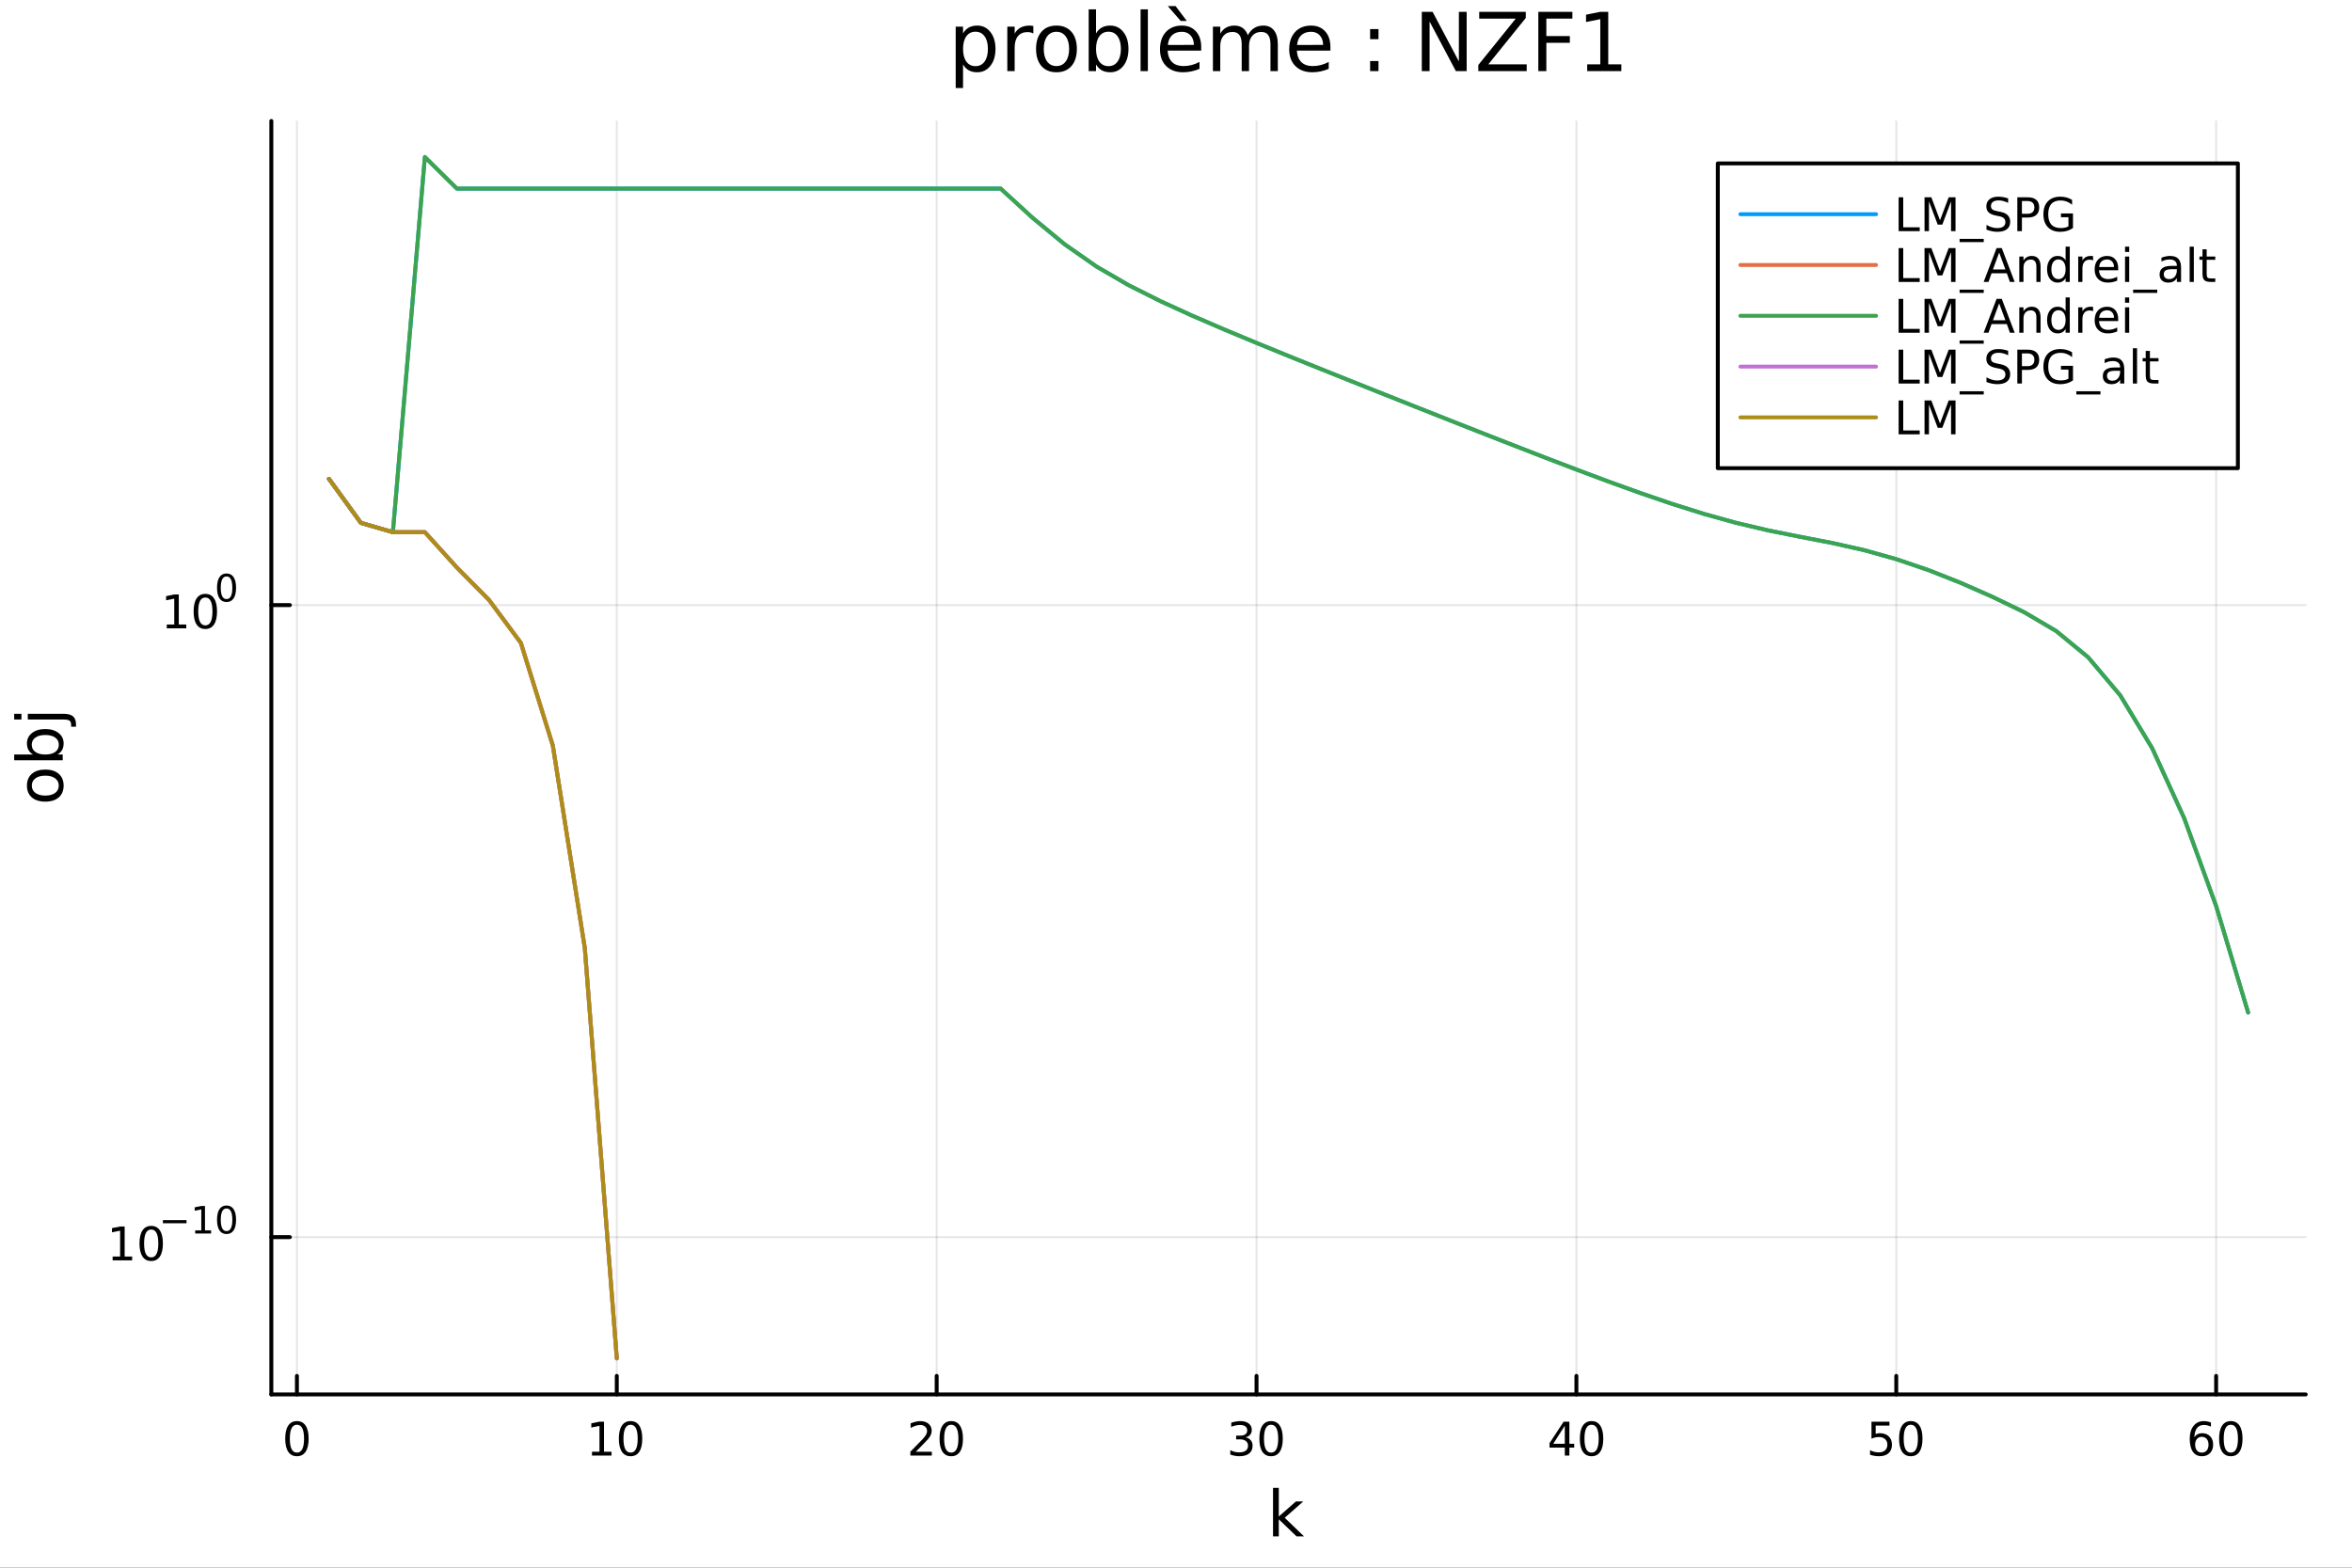 <?xml version="1.0" encoding="utf-8"?>
<svg xmlns="http://www.w3.org/2000/svg" xmlns:xlink="http://www.w3.org/1999/xlink" width="600" height="400" viewBox="0 0 2400 1600">
<rect x="0" y="0" width="2400" height="1600" fill="#333333" stroke="none"/>
<defs>
  <clipPath id="clip970">
    <rect x="0" y="0" width="2400" height="1600"/>
  </clipPath>
</defs>
<path clip-path="url(#clip970)" d="M0 1600 L2400 1600 L2400 0 L0 0  Z" fill="#ffffff" fill-rule="evenodd" fill-opacity="1"/>
<defs>
  <clipPath id="clip971">
    <rect x="480" y="0" width="1681" height="1600"/>
  </clipPath>
</defs>
<path clip-path="url(#clip970)" d="M276.876 1423.18 L2352.76 1423.18 L2352.76 123.472 L276.876 123.472  Z" fill="#ffffff" fill-rule="evenodd" fill-opacity="1"/>
<defs>
  <clipPath id="clip972">
    <rect x="276" y="123" width="2077" height="1301"/>
  </clipPath>
</defs>
<polyline clip-path="url(#clip972)" style="stroke:#000000; stroke-linecap:round; stroke-linejoin:round; stroke-width:2; stroke-opacity:0.1; fill:none" points="302.987,1423.18 302.987,123.472 "/>
<polyline clip-path="url(#clip972)" style="stroke:#000000; stroke-linecap:round; stroke-linejoin:round; stroke-width:2; stroke-opacity:0.1; fill:none" points="629.384,1423.18 629.384,123.472 "/>
<polyline clip-path="url(#clip972)" style="stroke:#000000; stroke-linecap:round; stroke-linejoin:round; stroke-width:2; stroke-opacity:0.1; fill:none" points="955.78,1423.18 955.78,123.472 "/>
<polyline clip-path="url(#clip972)" style="stroke:#000000; stroke-linecap:round; stroke-linejoin:round; stroke-width:2; stroke-opacity:0.1; fill:none" points="1282.18,1423.18 1282.18,123.472 "/>
<polyline clip-path="url(#clip972)" style="stroke:#000000; stroke-linecap:round; stroke-linejoin:round; stroke-width:2; stroke-opacity:0.1; fill:none" points="1608.57,1423.18 1608.57,123.472 "/>
<polyline clip-path="url(#clip972)" style="stroke:#000000; stroke-linecap:round; stroke-linejoin:round; stroke-width:2; stroke-opacity:0.1; fill:none" points="1934.97,1423.18 1934.97,123.472 "/>
<polyline clip-path="url(#clip972)" style="stroke:#000000; stroke-linecap:round; stroke-linejoin:round; stroke-width:2; stroke-opacity:0.1; fill:none" points="2261.36,1423.18 2261.36,123.472 "/>
<polyline clip-path="url(#clip970)" style="stroke:#000000; stroke-linecap:round; stroke-linejoin:round; stroke-width:4; stroke-opacity:1; fill:none" points="276.876,1423.18 2352.76,1423.18 "/>
<polyline clip-path="url(#clip970)" style="stroke:#000000; stroke-linecap:round; stroke-linejoin:round; stroke-width:4; stroke-opacity:1; fill:none" points="302.987,1423.18 302.987,1404.28 "/>
<polyline clip-path="url(#clip970)" style="stroke:#000000; stroke-linecap:round; stroke-linejoin:round; stroke-width:4; stroke-opacity:1; fill:none" points="629.384,1423.18 629.384,1404.28 "/>
<polyline clip-path="url(#clip970)" style="stroke:#000000; stroke-linecap:round; stroke-linejoin:round; stroke-width:4; stroke-opacity:1; fill:none" points="955.78,1423.18 955.78,1404.28 "/>
<polyline clip-path="url(#clip970)" style="stroke:#000000; stroke-linecap:round; stroke-linejoin:round; stroke-width:4; stroke-opacity:1; fill:none" points="1282.18,1423.18 1282.18,1404.28 "/>
<polyline clip-path="url(#clip970)" style="stroke:#000000; stroke-linecap:round; stroke-linejoin:round; stroke-width:4; stroke-opacity:1; fill:none" points="1608.57,1423.18 1608.57,1404.28 "/>
<polyline clip-path="url(#clip970)" style="stroke:#000000; stroke-linecap:round; stroke-linejoin:round; stroke-width:4; stroke-opacity:1; fill:none" points="1934.97,1423.18 1934.97,1404.28 "/>
<polyline clip-path="url(#clip970)" style="stroke:#000000; stroke-linecap:round; stroke-linejoin:round; stroke-width:4; stroke-opacity:1; fill:none" points="2261.36,1423.18 2261.36,1404.28 "/>
<path clip-path="url(#clip970)" d="M302.987 1454.1 Q299.376 1454.1 297.547 1457.66 Q295.742 1461.2 295.742 1468.33 Q295.742 1475.44 297.547 1479.01 Q299.376 1482.55 302.987 1482.55 Q306.621 1482.55 308.427 1479.01 Q310.256 1475.44 310.256 1468.33 Q310.256 1461.2 308.427 1457.66 Q306.621 1454.1 302.987 1454.1 M302.987 1450.39 Q308.797 1450.39 311.853 1455 Q314.932 1459.58 314.932 1468.33 Q314.932 1477.06 311.853 1481.67 Q308.797 1486.25 302.987 1486.25 Q297.177 1486.25 294.098 1481.67 Q291.043 1477.06 291.043 1468.33 Q291.043 1459.58 294.098 1455 Q297.177 1450.39 302.987 1450.39 Z" fill="#000000" fill-rule="nonzero" fill-opacity="1" /><path clip-path="url(#clip970)" d="M604.071 1481.64 L611.71 1481.64 L611.71 1455.28 L603.4 1456.95 L603.4 1452.69 L611.664 1451.02 L616.34 1451.02 L616.34 1481.64 L623.978 1481.64 L623.978 1485.58 L604.071 1485.58 L604.071 1481.64 Z" fill="#000000" fill-rule="nonzero" fill-opacity="1" /><path clip-path="url(#clip970)" d="M643.423 1454.1 Q639.812 1454.1 637.983 1457.66 Q636.177 1461.2 636.177 1468.33 Q636.177 1475.44 637.983 1479.01 Q639.812 1482.55 643.423 1482.55 Q647.057 1482.55 648.863 1479.01 Q650.691 1475.44 650.691 1468.33 Q650.691 1461.2 648.863 1457.66 Q647.057 1454.1 643.423 1454.1 M643.423 1450.39 Q649.233 1450.39 652.288 1455 Q655.367 1459.58 655.367 1468.33 Q655.367 1477.06 652.288 1481.67 Q649.233 1486.25 643.423 1486.25 Q637.613 1486.25 634.534 1481.67 Q631.478 1477.06 631.478 1468.33 Q631.478 1459.58 634.534 1455 Q637.613 1450.39 643.423 1450.39 Z" fill="#000000" fill-rule="nonzero" fill-opacity="1" /><path clip-path="url(#clip970)" d="M934.553 1481.64 L950.872 1481.64 L950.872 1485.58 L928.928 1485.58 L928.928 1481.64 Q931.59 1478.89 936.173 1474.26 Q940.78 1469.61 941.96 1468.27 Q944.206 1465.74 945.085 1464.01 Q945.988 1462.25 945.988 1460.56 Q945.988 1457.8 944.044 1456.07 Q942.122 1454.33 939.021 1454.33 Q936.822 1454.33 934.368 1455.09 Q931.937 1455.86 929.16 1457.41 L929.16 1452.69 Q931.984 1451.55 934.437 1450.97 Q936.891 1450.39 938.928 1450.39 Q944.298 1450.39 947.493 1453.08 Q950.687 1455.77 950.687 1460.26 Q950.687 1462.39 949.877 1464.31 Q949.09 1466.2 946.984 1468.8 Q946.405 1469.47 943.303 1472.69 Q940.201 1475.88 934.553 1481.64 Z" fill="#000000" fill-rule="nonzero" fill-opacity="1" /><path clip-path="url(#clip970)" d="M970.687 1454.1 Q967.076 1454.1 965.247 1457.66 Q963.442 1461.2 963.442 1468.33 Q963.442 1475.44 965.247 1479.01 Q967.076 1482.55 970.687 1482.55 Q974.321 1482.55 976.127 1479.01 Q977.956 1475.44 977.956 1468.33 Q977.956 1461.2 976.127 1457.66 Q974.321 1454.1 970.687 1454.1 M970.687 1450.39 Q976.497 1450.39 979.553 1455 Q982.631 1459.58 982.631 1468.33 Q982.631 1477.06 979.553 1481.67 Q976.497 1486.25 970.687 1486.25 Q964.877 1486.25 961.798 1481.67 Q958.743 1477.06 958.743 1468.33 Q958.743 1459.58 961.798 1455 Q964.877 1450.39 970.687 1450.39 Z" fill="#000000" fill-rule="nonzero" fill-opacity="1" /><path clip-path="url(#clip970)" d="M1271.02 1466.95 Q1274.38 1467.66 1276.25 1469.93 Q1278.15 1472.2 1278.15 1475.53 Q1278.15 1480.65 1274.63 1483.45 Q1271.11 1486.25 1264.63 1486.25 Q1262.45 1486.25 1260.14 1485.81 Q1257.85 1485.39 1255.39 1484.54 L1255.39 1480.02 Q1257.34 1481.16 1259.65 1481.74 Q1261.97 1482.32 1264.49 1482.32 Q1268.89 1482.32 1271.18 1480.58 Q1273.5 1478.84 1273.5 1475.53 Q1273.5 1472.48 1271.34 1470.77 Q1269.21 1469.03 1265.39 1469.03 L1261.37 1469.03 L1261.37 1465.19 L1265.58 1465.19 Q1269.03 1465.19 1270.86 1463.82 Q1272.69 1462.43 1272.69 1459.84 Q1272.69 1457.18 1270.79 1455.77 Q1268.91 1454.33 1265.39 1454.33 Q1263.47 1454.33 1261.27 1454.75 Q1259.07 1455.16 1256.44 1456.04 L1256.44 1451.88 Q1259.1 1451.14 1261.41 1450.77 Q1263.75 1450.39 1265.81 1450.39 Q1271.13 1450.39 1274.24 1452.83 Q1277.34 1455.23 1277.34 1459.35 Q1277.34 1462.22 1275.69 1464.21 Q1274.05 1466.18 1271.02 1466.95 Z" fill="#000000" fill-rule="nonzero" fill-opacity="1" /><path clip-path="url(#clip970)" d="M1297.01 1454.1 Q1293.4 1454.1 1291.57 1457.66 Q1289.77 1461.2 1289.77 1468.33 Q1289.77 1475.44 1291.57 1479.01 Q1293.4 1482.55 1297.01 1482.55 Q1300.65 1482.55 1302.45 1479.01 Q1304.28 1475.44 1304.28 1468.33 Q1304.28 1461.2 1302.45 1457.66 Q1300.65 1454.1 1297.01 1454.1 M1297.01 1450.39 Q1302.82 1450.39 1305.88 1455 Q1308.96 1459.58 1308.96 1468.33 Q1308.96 1477.06 1305.88 1481.67 Q1302.82 1486.25 1297.01 1486.25 Q1291.2 1486.25 1288.13 1481.67 Q1285.07 1477.06 1285.07 1468.33 Q1285.07 1459.58 1288.13 1455 Q1291.2 1450.39 1297.01 1450.39 Z" fill="#000000" fill-rule="nonzero" fill-opacity="1" /><path clip-path="url(#clip970)" d="M1596.74 1455.09 L1584.94 1473.54 L1596.74 1473.54 L1596.74 1455.09 M1595.52 1451.02 L1601.4 1451.02 L1601.4 1473.54 L1606.33 1473.54 L1606.33 1477.43 L1601.4 1477.43 L1601.4 1485.58 L1596.74 1485.58 L1596.74 1477.43 L1581.14 1477.43 L1581.14 1472.92 L1595.52 1451.02 Z" fill="#000000" fill-rule="nonzero" fill-opacity="1" /><path clip-path="url(#clip970)" d="M1624.06 1454.1 Q1620.45 1454.1 1618.62 1457.66 Q1616.81 1461.2 1616.81 1468.33 Q1616.81 1475.44 1618.62 1479.01 Q1620.45 1482.55 1624.06 1482.55 Q1627.69 1482.55 1629.5 1479.01 Q1631.33 1475.44 1631.33 1468.33 Q1631.33 1461.2 1629.5 1457.66 Q1627.69 1454.1 1624.06 1454.1 M1624.06 1450.39 Q1629.87 1450.39 1632.92 1455 Q1636 1459.58 1636 1468.33 Q1636 1477.06 1632.92 1481.67 Q1629.87 1486.25 1624.06 1486.25 Q1618.25 1486.25 1615.17 1481.67 Q1612.11 1477.06 1612.11 1468.33 Q1612.11 1459.58 1615.17 1455 Q1618.25 1450.39 1624.06 1450.39 Z" fill="#000000" fill-rule="nonzero" fill-opacity="1" /><path clip-path="url(#clip970)" d="M1909.67 1451.02 L1928.02 1451.02 L1928.02 1454.96 L1913.95 1454.96 L1913.95 1463.43 Q1914.97 1463.08 1915.99 1462.92 Q1917.01 1462.73 1918.02 1462.73 Q1923.81 1462.73 1927.19 1465.9 Q1930.57 1469.08 1930.57 1474.49 Q1930.57 1480.07 1927.1 1483.17 Q1923.63 1486.25 1917.31 1486.25 Q1915.13 1486.25 1912.86 1485.88 Q1910.62 1485.51 1908.21 1484.77 L1908.21 1480.07 Q1910.29 1481.2 1912.52 1481.76 Q1914.74 1482.32 1917.21 1482.32 Q1921.22 1482.32 1923.56 1480.21 Q1925.89 1478.1 1925.89 1474.49 Q1925.89 1470.88 1923.56 1468.77 Q1921.22 1466.67 1917.21 1466.67 Q1915.34 1466.67 1913.46 1467.08 Q1911.61 1467.5 1909.67 1468.38 L1909.67 1451.02 Z" fill="#000000" fill-rule="nonzero" fill-opacity="1" /><path clip-path="url(#clip970)" d="M1949.78 1454.1 Q1946.17 1454.1 1944.34 1457.66 Q1942.54 1461.2 1942.54 1468.33 Q1942.54 1475.44 1944.34 1479.01 Q1946.17 1482.55 1949.78 1482.55 Q1953.42 1482.55 1955.22 1479.01 Q1957.05 1475.44 1957.05 1468.33 Q1957.05 1461.2 1955.22 1457.66 Q1953.42 1454.1 1949.78 1454.1 M1949.78 1450.39 Q1955.59 1450.39 1958.65 1455 Q1961.73 1459.58 1961.73 1468.33 Q1961.73 1477.06 1958.65 1481.67 Q1955.59 1486.25 1949.78 1486.25 Q1943.97 1486.25 1940.89 1481.67 Q1937.84 1477.06 1937.84 1468.33 Q1937.84 1459.58 1940.89 1455 Q1943.97 1450.39 1949.78 1450.39 Z" fill="#000000" fill-rule="nonzero" fill-opacity="1" /><path clip-path="url(#clip970)" d="M2246.77 1466.44 Q2243.62 1466.44 2241.77 1468.59 Q2239.94 1470.74 2239.94 1474.49 Q2239.94 1478.22 2241.77 1480.39 Q2243.62 1482.55 2246.77 1482.55 Q2249.92 1482.55 2251.75 1480.39 Q2253.6 1478.22 2253.6 1474.49 Q2253.6 1470.74 2251.75 1468.59 Q2249.92 1466.44 2246.77 1466.44 M2256.05 1451.78 L2256.05 1456.04 Q2254.29 1455.21 2252.49 1454.77 Q2250.71 1454.33 2248.95 1454.33 Q2244.32 1454.33 2241.86 1457.45 Q2239.43 1460.58 2239.08 1466.9 Q2240.45 1464.89 2242.51 1463.82 Q2244.57 1462.73 2247.05 1462.73 Q2252.26 1462.73 2255.27 1465.9 Q2258.3 1469.05 2258.3 1474.49 Q2258.3 1479.82 2255.15 1483.03 Q2252 1486.25 2246.77 1486.25 Q2240.77 1486.25 2237.6 1481.67 Q2234.43 1477.06 2234.43 1468.33 Q2234.43 1460.14 2238.32 1455.28 Q2242.21 1450.39 2248.76 1450.39 Q2250.52 1450.39 2252.3 1450.74 Q2254.11 1451.09 2256.05 1451.78 Z" fill="#000000" fill-rule="nonzero" fill-opacity="1" /><path clip-path="url(#clip970)" d="M2276.35 1454.1 Q2272.74 1454.1 2270.91 1457.66 Q2269.11 1461.2 2269.11 1468.33 Q2269.11 1475.44 2270.91 1479.01 Q2272.74 1482.55 2276.35 1482.55 Q2279.99 1482.55 2281.79 1479.01 Q2283.62 1475.44 2283.62 1468.33 Q2283.62 1461.2 2281.79 1457.66 Q2279.99 1454.1 2276.35 1454.1 M2276.35 1450.39 Q2282.16 1450.39 2285.22 1455 Q2288.3 1459.58 2288.3 1468.33 Q2288.3 1477.06 2285.22 1481.67 Q2282.16 1486.25 2276.35 1486.25 Q2270.54 1486.25 2267.46 1481.67 Q2264.41 1477.06 2264.41 1468.33 Q2264.41 1459.58 2267.46 1455 Q2270.54 1450.39 2276.35 1450.39 Z" fill="#000000" fill-rule="nonzero" fill-opacity="1" /><path clip-path="url(#clip970)" d="M1299 1518.52 L1304.89 1518.52 L1304.89 1547.77 L1322.36 1532.4 L1329.84 1532.4 L1310.93 1549.07 L1330.63 1568.04 L1323 1568.04 L1304.89 1550.63 L1304.89 1568.04 L1299 1568.04 L1299 1518.52 Z" fill="#000000" fill-rule="nonzero" fill-opacity="1" /><polyline clip-path="url(#clip972)" style="stroke:#000000; stroke-linecap:round; stroke-linejoin:round; stroke-width:2; stroke-opacity:0.1; fill:none" points="276.876,1262.62 2352.76,1262.62 "/>
<polyline clip-path="url(#clip972)" style="stroke:#000000; stroke-linecap:round; stroke-linejoin:round; stroke-width:2; stroke-opacity:0.1; fill:none" points="276.876,617.574 2352.76,617.574 "/>
<polyline clip-path="url(#clip970)" style="stroke:#000000; stroke-linecap:round; stroke-linejoin:round; stroke-width:4; stroke-opacity:1; fill:none" points="276.876,1423.18 276.876,123.472 "/>
<polyline clip-path="url(#clip970)" style="stroke:#000000; stroke-linecap:round; stroke-linejoin:round; stroke-width:4; stroke-opacity:1; fill:none" points="276.876,1262.62 295.773,1262.62 "/>
<polyline clip-path="url(#clip970)" style="stroke:#000000; stroke-linecap:round; stroke-linejoin:round; stroke-width:4; stroke-opacity:1; fill:none" points="276.876,617.574 295.773,617.574 "/>
<path clip-path="url(#clip970)" d="M114.931 1282.41 L122.57 1282.41 L122.57 1256.04 L114.26 1257.71 L114.26 1253.45 L122.524 1251.79 L127.2 1251.79 L127.2 1282.41 L134.839 1282.41 L134.839 1286.35 L114.931 1286.35 L114.931 1282.41 Z" fill="#000000" fill-rule="nonzero" fill-opacity="1" /><path clip-path="url(#clip970)" d="M154.283 1254.86 Q150.672 1254.86 148.843 1258.43 Q147.038 1261.97 147.038 1269.1 Q147.038 1276.21 148.843 1279.77 Q150.672 1283.31 154.283 1283.31 Q157.917 1283.31 159.723 1279.77 Q161.552 1276.21 161.552 1269.1 Q161.552 1261.97 159.723 1258.43 Q157.917 1254.86 154.283 1254.86 M154.283 1251.16 Q160.093 1251.16 163.149 1255.77 Q166.227 1260.35 166.227 1269.1 Q166.227 1277.83 163.149 1282.43 Q160.093 1287.02 154.283 1287.02 Q148.473 1287.02 145.394 1282.43 Q142.339 1277.83 142.339 1269.1 Q142.339 1260.35 145.394 1255.77 Q148.473 1251.16 154.283 1251.16 Z" fill="#000000" fill-rule="nonzero" fill-opacity="1" /><path clip-path="url(#clip970)" d="M166.227 1245.26 L190.339 1245.26 L190.339 1248.46 L166.227 1248.46 L166.227 1245.26 Z" fill="#000000" fill-rule="nonzero" fill-opacity="1" /><path clip-path="url(#clip970)" d="M199.197 1255.74 L205.404 1255.74 L205.404 1234.32 L198.652 1235.67 L198.652 1232.21 L205.366 1230.86 L209.166 1230.86 L209.166 1255.74 L215.372 1255.74 L215.372 1258.94 L199.197 1258.94 L199.197 1255.74 Z" fill="#000000" fill-rule="nonzero" fill-opacity="1" /><path clip-path="url(#clip970)" d="M231.171 1233.36 Q228.237 1233.36 226.751 1236.25 Q225.284 1239.13 225.284 1244.92 Q225.284 1250.7 226.751 1253.59 Q228.237 1256.47 231.171 1256.47 Q234.124 1256.47 235.591 1253.59 Q237.076 1250.7 237.076 1244.92 Q237.076 1239.13 235.591 1236.25 Q234.124 1233.36 231.171 1233.36 M231.171 1230.35 Q235.891 1230.35 238.374 1234.09 Q240.876 1237.81 240.876 1244.92 Q240.876 1252.01 238.374 1255.76 Q235.891 1259.48 231.171 1259.48 Q226.45 1259.48 223.949 1255.76 Q221.466 1252.01 221.466 1244.92 Q221.466 1237.81 223.949 1234.09 Q226.45 1230.35 231.171 1230.35 Z" fill="#000000" fill-rule="nonzero" fill-opacity="1" /><path clip-path="url(#clip970)" d="M170.17 637.366 L177.809 637.366 L177.809 611.001 L169.499 612.667 L169.499 608.408 L177.762 606.741 L182.438 606.741 L182.438 637.366 L190.077 637.366 L190.077 641.301 L170.17 641.301 L170.17 637.366 Z" fill="#000000" fill-rule="nonzero" fill-opacity="1" /><path clip-path="url(#clip970)" d="M209.522 609.82 Q205.91 609.82 204.082 613.385 Q202.276 616.927 202.276 624.056 Q202.276 631.163 204.082 634.727 Q205.91 638.269 209.522 638.269 Q213.156 638.269 214.961 634.727 Q216.79 631.163 216.79 624.056 Q216.79 616.927 214.961 613.385 Q213.156 609.82 209.522 609.82 M209.522 606.116 Q215.332 606.116 218.387 610.723 Q221.466 615.306 221.466 624.056 Q221.466 632.783 218.387 637.389 Q215.332 641.973 209.522 641.973 Q203.711 641.973 200.633 637.389 Q197.577 632.783 197.577 624.056 Q197.577 615.306 200.633 610.723 Q203.711 606.116 209.522 606.116 Z" fill="#000000" fill-rule="nonzero" fill-opacity="1" /><path clip-path="url(#clip970)" d="M231.171 588.312 Q228.237 588.312 226.751 591.209 Q225.284 594.086 225.284 599.879 Q225.284 605.653 226.751 608.55 Q228.237 611.427 231.171 611.427 Q234.124 611.427 235.591 608.55 Q237.076 605.653 237.076 599.879 Q237.076 594.086 235.591 591.209 Q234.124 588.312 231.171 588.312 M231.171 585.303 Q235.891 585.303 238.374 589.046 Q240.876 592.77 240.876 599.879 Q240.876 606.97 238.374 610.712 Q235.891 614.436 231.171 614.436 Q226.45 614.436 223.949 610.712 Q221.466 606.97 221.466 599.879 Q221.466 592.77 223.949 589.046 Q226.45 585.303 231.171 585.303 Z" fill="#000000" fill-rule="nonzero" fill-opacity="1" /><path clip-path="url(#clip970)" d="M32.462 801.797 Q32.462 806.507 36.154 809.244 Q39.815 811.982 46.212 811.982 Q52.609 811.982 56.302 809.276 Q59.962 806.539 59.962 801.797 Q59.962 797.118 56.27 794.381 Q52.578 791.643 46.212 791.643 Q39.878 791.643 36.186 794.381 Q32.462 797.118 32.462 801.797 M27.497 801.797 Q27.497 794.158 32.462 789.797 Q37.427 785.437 46.212 785.437 Q54.965 785.437 59.962 789.797 Q64.927 794.158 64.927 801.797 Q64.927 809.467 59.962 813.828 Q54.965 818.156 46.212 818.156 Q37.427 818.156 32.462 813.828 Q27.497 809.467 27.497 801.797 Z" fill="#000000" fill-rule="nonzero" fill-opacity="1" /><path clip-path="url(#clip970)" d="M46.212 750.139 Q39.751 750.139 36.09 752.812 Q32.398 755.454 32.398 760.101 Q32.398 764.748 36.09 767.422 Q39.751 770.064 46.212 770.064 Q52.673 770.064 56.365 767.422 Q60.026 764.748 60.026 760.101 Q60.026 755.454 56.365 752.812 Q52.673 750.139 46.212 750.139 M33.767 770.064 Q30.584 768.218 29.056 765.417 Q27.497 762.584 27.497 758.669 Q27.497 752.176 32.653 748.134 Q37.809 744.06 46.212 744.06 Q54.615 744.06 59.771 748.134 Q64.927 752.176 64.927 758.669 Q64.927 762.584 63.399 765.417 Q61.84 768.218 58.657 770.064 L64.004 770.064 L64.004 775.952 L14.479 775.952 L14.479 770.064 L33.767 770.064 Z" fill="#000000" fill-rule="nonzero" fill-opacity="1" /><path clip-path="url(#clip970)" d="M28.356 734.352 L28.356 728.495 L64.641 728.495 Q71.452 728.495 74.508 731.105 Q77.563 733.684 77.563 739.445 L77.563 741.673 L72.598 741.673 L72.598 740.113 Q72.598 736.771 71.038 735.561 Q69.51 734.352 64.641 734.352 L28.356 734.352 M14.479 734.352 L14.479 728.495 L21.895 728.495 L21.895 734.352 L14.479 734.352 Z" fill="#000000" fill-rule="nonzero" fill-opacity="1" /><path clip-path="url(#clip970)" d="M982.702 65.77 L982.702 89.833 L975.208 89.833 L975.208 27.206 L982.702 27.206 L982.702 34.092 Q985.052 30.041 988.617 28.097 Q992.222 26.112 997.205 26.112 Q1005.47 26.112 1010.61 32.675 Q1015.8 39.237 1015.8 49.931 Q1015.8 60.626 1010.61 67.188 Q1005.47 73.751 997.205 73.751 Q992.222 73.751 988.617 71.806 Q985.052 69.821 982.702 65.77 M1008.06 49.931 Q1008.06 41.708 1004.66 37.05 Q1001.3 32.35 995.382 32.35 Q989.467 32.35 986.065 37.05 Q982.702 41.708 982.702 49.931 Q982.702 58.155 986.065 62.854 Q989.467 67.512 995.382 67.512 Q1001.3 67.512 1004.66 62.854 Q1008.06 58.155 1008.06 49.931 Z" fill="#000000" fill-rule="nonzero" fill-opacity="1" /><path clip-path="url(#clip970)" d="M1054.44 34.173 Q1053.19 33.444 1051.69 33.12 Q1050.23 32.756 1048.45 32.756 Q1042.13 32.756 1038.73 36.888 Q1035.36 40.979 1035.36 48.676 L1035.36 72.576 L1027.87 72.576 L1027.87 27.206 L1035.36 27.206 L1035.36 34.254 Q1037.71 30.122 1041.48 28.138 Q1045.25 26.112 1050.64 26.112 Q1051.41 26.112 1052.34 26.234 Q1053.27 26.315 1054.4 26.517 L1054.44 34.173 Z" fill="#000000" fill-rule="nonzero" fill-opacity="1" /><path clip-path="url(#clip970)" d="M1078.02 32.431 Q1072.02 32.431 1068.54 37.131 Q1065.06 41.789 1065.06 49.931 Q1065.06 58.074 1068.5 62.773 Q1071.98 67.431 1078.02 67.431 Q1083.97 67.431 1087.46 62.732 Q1090.94 58.033 1090.94 49.931 Q1090.94 41.87 1087.46 37.171 Q1083.97 32.431 1078.02 32.431 M1078.02 26.112 Q1087.74 26.112 1093.29 32.431 Q1098.84 38.751 1098.84 49.931 Q1098.84 61.071 1093.29 67.431 Q1087.74 73.751 1078.02 73.751 Q1068.26 73.751 1062.71 67.431 Q1057.2 61.071 1057.2 49.931 Q1057.2 38.751 1062.71 32.431 Q1068.26 26.112 1078.02 26.112 Z" fill="#000000" fill-rule="nonzero" fill-opacity="1" /><path clip-path="url(#clip970)" d="M1143.77 49.931 Q1143.77 41.708 1140.36 37.05 Q1137 32.35 1131.09 32.35 Q1125.17 32.35 1121.77 37.05 Q1118.41 41.708 1118.41 49.931 Q1118.41 58.155 1121.77 62.854 Q1125.17 67.512 1131.09 67.512 Q1137 67.512 1140.36 62.854 Q1143.77 58.155 1143.77 49.931 M1118.41 34.092 Q1120.76 30.041 1124.32 28.097 Q1127.93 26.112 1132.91 26.112 Q1141.17 26.112 1146.32 32.675 Q1151.5 39.237 1151.5 49.931 Q1151.5 60.626 1146.32 67.188 Q1141.17 73.751 1132.91 73.751 Q1127.93 73.751 1124.32 71.806 Q1120.76 69.821 1118.41 65.77 L1118.41 72.576 L1110.91 72.576 L1110.91 9.544 L1118.41 9.544 L1118.41 34.092 Z" fill="#000000" fill-rule="nonzero" fill-opacity="1" /><path clip-path="url(#clip970)" d="M1163.86 9.544 L1171.31 9.544 L1171.31 72.576 L1163.86 72.576 L1163.86 9.544 Z" fill="#000000" fill-rule="nonzero" fill-opacity="1" /><path clip-path="url(#clip970)" d="M1225.72 48.028 L1225.72 51.673 L1191.45 51.673 Q1191.93 59.37 1196.06 63.421 Q1200.24 67.431 1207.65 67.431 Q1211.94 67.431 1215.95 66.378 Q1220 65.325 1223.97 63.218 L1223.97 70.267 Q1219.96 71.968 1215.75 72.86 Q1211.54 73.751 1207.2 73.751 Q1196.35 73.751 1189.99 67.431 Q1183.67 61.112 1183.67 50.337 Q1183.67 39.197 1189.66 32.675 Q1195.7 26.112 1205.91 26.112 Q1215.06 26.112 1220.37 32.026 Q1225.72 37.9 1225.72 48.028 M1218.26 45.84 Q1218.18 39.723 1214.82 36.077 Q1211.5 32.431 1205.99 32.431 Q1199.75 32.431 1195.98 35.956 Q1192.26 39.48 1191.69 45.88 L1218.26 45.84 M1199.59 6.222 L1211.01 21.373 L1204.81 21.373 L1191.61 6.222 L1199.59 6.222 Z" fill="#000000" fill-rule="nonzero" fill-opacity="1" /><path clip-path="url(#clip970)" d="M1273.27 35.915 Q1276.07 30.892 1279.96 28.502 Q1283.85 26.112 1289.11 26.112 Q1296.2 26.112 1300.05 31.095 Q1303.9 36.037 1303.9 45.192 L1303.9 72.576 L1296.4 72.576 L1296.4 45.435 Q1296.4 38.913 1294.1 35.753 Q1291.79 32.594 1287.05 32.594 Q1281.25 32.594 1277.89 36.442 Q1274.53 40.29 1274.53 46.934 L1274.53 72.576 L1267.04 72.576 L1267.04 45.435 Q1267.04 38.873 1264.73 35.753 Q1262.42 32.594 1257.6 32.594 Q1251.88 32.594 1248.52 36.482 Q1245.16 40.331 1245.16 46.934 L1245.16 72.576 L1237.67 72.576 L1237.67 27.206 L1245.16 27.206 L1245.16 34.254 Q1247.71 30.082 1251.28 28.097 Q1254.84 26.112 1259.74 26.112 Q1264.69 26.112 1268.13 28.624 Q1271.61 31.135 1273.27 35.915 Z" fill="#000000" fill-rule="nonzero" fill-opacity="1" /><path clip-path="url(#clip970)" d="M1357.57 48.028 L1357.57 51.673 L1323.3 51.673 Q1323.79 59.37 1327.92 63.421 Q1332.09 67.431 1339.51 67.431 Q1343.8 67.431 1347.81 66.378 Q1351.86 65.325 1355.83 63.218 L1355.83 70.267 Q1351.82 71.968 1347.61 72.86 Q1343.39 73.751 1339.06 73.751 Q1328.2 73.751 1321.84 67.431 Q1315.52 61.112 1315.52 50.337 Q1315.52 39.197 1321.52 32.675 Q1327.56 26.112 1337.76 26.112 Q1346.92 26.112 1352.23 32.026 Q1357.57 37.9 1357.57 48.028 M1350.12 45.84 Q1350.04 39.723 1346.68 36.077 Q1343.35 32.431 1337.85 32.431 Q1331.61 32.431 1327.84 35.956 Q1324.11 39.48 1323.55 45.88 L1350.12 45.84 Z" fill="#000000" fill-rule="nonzero" fill-opacity="1" /><path clip-path="url(#clip970)" d="M1398.08 62.287 L1406.63 62.287 L1406.63 72.576 L1398.08 72.576 L1398.08 62.287 M1398.08 29.677 L1406.63 29.677 L1406.63 39.966 L1398.08 39.966 L1398.08 29.677 Z" fill="#000000" fill-rule="nonzero" fill-opacity="1" /><path clip-path="url(#clip970)" d="M1450.82 12.096 L1461.84 12.096 L1488.66 62.692 L1488.66 12.096 L1496.6 12.096 L1496.6 72.576 L1485.58 72.576 L1458.76 21.98 L1458.76 72.576 L1450.82 72.576 L1450.82 12.096 Z" fill="#000000" fill-rule="nonzero" fill-opacity="1" /><path clip-path="url(#clip970)" d="M1509.4 12.096 L1556.92 12.096 L1556.92 18.334 L1518.68 65.689 L1557.85 65.689 L1557.85 72.576 L1508.47 72.576 L1508.47 66.338 L1546.71 18.983 L1509.4 18.983 L1509.4 12.096 Z" fill="#000000" fill-rule="nonzero" fill-opacity="1" /><path clip-path="url(#clip970)" d="M1569.72 12.096 L1604.48 12.096 L1604.48 18.983 L1577.9 18.983 L1577.9 36.806 L1601.88 36.806 L1601.88 43.693 L1577.9 43.693 L1577.9 72.576 L1569.72 72.576 L1569.72 12.096 Z" fill="#000000" fill-rule="nonzero" fill-opacity="1" /><path clip-path="url(#clip970)" d="M1619.59 65.689 L1632.95 65.689 L1632.95 19.55 L1618.41 22.466 L1618.41 15.013 L1632.87 12.096 L1641.06 12.096 L1641.06 65.689 L1654.42 65.689 L1654.42 72.576 L1619.59 72.576 L1619.59 65.689 Z" fill="#000000" fill-rule="nonzero" fill-opacity="1" /><polyline clip-path="url(#clip972)" style="stroke:#009af9; stroke-linecap:round; stroke-linejoin:round; stroke-width:4; stroke-opacity:1; fill:none" points="335.627,488.686 368.266,533.672 400.906,543.132 433.546,160.256 466.185,192.493 498.825,192.493 531.465,192.493 564.104,192.493 596.744,192.493 629.384,192.493 662.023,192.493 694.663,192.493 727.302,192.493 759.942,192.493 792.582,192.493 825.221,192.493 857.861,192.493 890.501,192.493 923.14,192.493 955.78,192.493 988.419,192.493 1021.06,192.493 1053.7,222.361 1086.34,249.312 1118.98,272.098 1151.62,291.04 1184.26,307.43 1216.9,322.339 1249.54,336.412 1282.18,350.008 1314.82,363.331 1347.46,376.494 1380.09,389.559 1412.73,402.562 1445.37,415.517 1478.01,428.428 1510.65,441.285 1543.29,454.066 1575.93,466.731 1608.57,479.217 1641.21,491.425 1673.85,503.21 1706.49,514.364 1739.13,524.615 1771.77,533.671 1804.41,541.355 1837.05,547.896 1869.69,554.198 1902.33,561.529 1934.97,570.686 1967.61,581.775 2000.25,594.673 2032.89,609.042 2065.53,624.816 2098.17,644.05 2130.81,670.872 2163.45,709.589 2196.09,763.599 2228.73,834.985 2261.36,924.74 2294,1033.35 "/>
<polyline clip-path="url(#clip972)" style="stroke:#e26f46; stroke-linecap:round; stroke-linejoin:round; stroke-width:4; stroke-opacity:1; fill:none" points="335.627,488.686 368.266,533.672 400.906,543.132 433.546,543.132 466.185,579.216 498.825,612.098 531.465,656.105 564.104,760.966 596.744,967.682 629.384,1386.4 "/>
<polyline clip-path="url(#clip972)" style="stroke:#3da44d; stroke-linecap:round; stroke-linejoin:round; stroke-width:4; stroke-opacity:1; fill:none" points="335.627,488.686 368.266,533.672 400.906,543.132 433.546,160.256 466.185,192.493 498.825,192.493 531.465,192.493 564.104,192.493 596.744,192.493 629.384,192.493 662.023,192.493 694.663,192.493 727.302,192.493 759.942,192.493 792.582,192.493 825.221,192.493 857.861,192.493 890.501,192.493 923.14,192.493 955.78,192.493 988.419,192.493 1021.06,192.493 1053.7,222.361 1086.34,249.312 1118.98,272.098 1151.62,291.04 1184.26,307.43 1216.9,322.339 1249.54,336.412 1282.18,350.008 1314.82,363.331 1347.46,376.494 1380.09,389.559 1412.73,402.562 1445.37,415.517 1478.01,428.428 1510.65,441.285 1543.29,454.066 1575.93,466.731 1608.57,479.217 1641.21,491.425 1673.85,503.21 1706.49,514.364 1739.13,524.615 1771.77,533.671 1804.41,541.355 1837.05,547.896 1869.69,554.198 1902.33,561.529 1934.97,570.686 1967.61,581.775 2000.25,594.673 2032.89,609.042 2065.53,624.816 2098.17,644.05 2130.81,670.872 2163.45,709.589 2196.09,763.599 2228.73,834.985 2261.36,924.74 2294,1033.35 "/>
<polyline clip-path="url(#clip972)" style="stroke:#c271d2; stroke-linecap:round; stroke-linejoin:round; stroke-width:4; stroke-opacity:1; fill:none" points="335.627,488.686 368.266,533.672 400.906,543.132 433.546,543.132 466.185,579.216 498.825,612.098 531.465,656.105 564.104,760.966 596.744,967.682 629.384,1386.4 "/>
<polyline clip-path="url(#clip972)" style="stroke:#ac8d18; stroke-linecap:round; stroke-linejoin:round; stroke-width:4; stroke-opacity:1; fill:none" points="335.627,488.686 368.266,533.672 400.906,543.132 433.546,543.132 466.185,579.216 498.825,612.098 531.465,656.105 564.104,760.966 596.744,967.682 629.384,1386.4 "/>
<path clip-path="url(#clip970)" d="M1752.87 477.836 L2283.56 477.836 L2283.56 166.796 L1752.87 166.796  Z" fill="#ffffff" fill-rule="evenodd" fill-opacity="1"/>
<polyline clip-path="url(#clip970)" style="stroke:#000000; stroke-linecap:round; stroke-linejoin:round; stroke-width:4; stroke-opacity:1; fill:none" points="1752.87,477.836 2283.56,477.836 2283.56,166.796 1752.87,166.796 1752.87,477.836 "/>
<polyline clip-path="url(#clip970)" style="stroke:#009af9; stroke-linecap:round; stroke-linejoin:round; stroke-width:4; stroke-opacity:1; fill:none" points="1775.94,218.636 1914.33,218.636 "/>
<path clip-path="url(#clip970)" d="M1937.39 201.356 L1942.07 201.356 L1942.07 231.981 L1958.9 231.981 L1958.9 235.916 L1937.39 235.916 L1937.39 201.356 Z" fill="#000000" fill-rule="nonzero" fill-opacity="1" /><path clip-path="url(#clip970)" d="M1963.81 201.356 L1970.77 201.356 L1979.59 224.874 L1988.46 201.356 L1995.43 201.356 L1995.43 235.916 L1990.87 235.916 L1990.87 205.569 L1981.95 229.272 L1977.26 229.272 L1968.34 205.569 L1968.34 235.916 L1963.81 235.916 L1963.81 201.356 Z" fill="#000000" fill-rule="nonzero" fill-opacity="1" /><path clip-path="url(#clip970)" d="M2024.22 243.786 L2024.22 247.096 L1999.59 247.096 L1999.59 243.786 L2024.22 243.786 Z" fill="#000000" fill-rule="nonzero" fill-opacity="1" /><path clip-path="url(#clip970)" d="M2049.13 202.49 L2049.13 207.05 Q2046.47 205.777 2044.11 205.152 Q2041.75 204.527 2039.55 204.527 Q2035.73 204.527 2033.64 206.008 Q2031.58 207.49 2031.58 210.221 Q2031.58 212.513 2032.95 213.694 Q2034.34 214.851 2038.18 215.569 L2041 216.147 Q2046.24 217.143 2048.71 219.666 Q2051.21 222.166 2051.21 226.379 Q2051.21 231.402 2047.83 233.994 Q2044.48 236.587 2037.97 236.587 Q2035.52 236.587 2032.74 236.031 Q2029.99 235.476 2027.02 234.388 L2027.02 229.573 Q2029.87 231.17 2032.6 231.981 Q2035.33 232.791 2037.97 232.791 Q2041.98 232.791 2044.15 231.217 Q2046.33 229.643 2046.33 226.726 Q2046.33 224.18 2044.75 222.744 Q2043.2 221.309 2039.64 220.592 L2036.79 220.036 Q2031.56 218.995 2029.22 216.772 Q2026.88 214.55 2026.88 210.592 Q2026.88 206.008 2030.1 203.37 Q2033.34 200.731 2039.01 200.731 Q2041.44 200.731 2043.97 201.171 Q2046.49 201.61 2049.13 202.49 Z" fill="#000000" fill-rule="nonzero" fill-opacity="1" /><path clip-path="url(#clip970)" d="M2063.18 205.198 L2063.18 218.184 L2069.06 218.184 Q2072.32 218.184 2074.11 216.495 Q2075.89 214.805 2075.89 211.68 Q2075.89 208.578 2074.11 206.888 Q2072.32 205.198 2069.06 205.198 L2063.18 205.198 M2058.5 201.356 L2069.06 201.356 Q2074.87 201.356 2077.83 203.995 Q2080.82 206.61 2080.82 211.68 Q2080.82 216.795 2077.83 219.411 Q2074.87 222.027 2069.06 222.027 L2063.18 222.027 L2063.18 235.916 L2058.5 235.916 L2058.5 201.356 Z" fill="#000000" fill-rule="nonzero" fill-opacity="1" /><path clip-path="url(#clip970)" d="M2110.66 230.985 L2110.66 221.703 L2103.02 221.703 L2103.02 217.86 L2115.29 217.86 L2115.29 232.698 Q2112.58 234.619 2109.31 235.615 Q2106.05 236.587 2102.35 236.587 Q2094.25 236.587 2089.66 231.865 Q2085.1 227.119 2085.1 218.67 Q2085.1 210.198 2089.66 205.476 Q2094.25 200.731 2102.35 200.731 Q2105.73 200.731 2108.76 201.564 Q2111.81 202.397 2114.38 204.018 L2114.38 208.995 Q2111.79 206.796 2108.87 205.684 Q2105.96 204.573 2102.74 204.573 Q2096.4 204.573 2093.2 208.115 Q2090.03 211.657 2090.03 218.67 Q2090.03 225.661 2093.2 229.203 Q2096.4 232.744 2102.74 232.744 Q2105.22 232.744 2107.16 232.328 Q2109.11 231.888 2110.66 230.985 Z" fill="#000000" fill-rule="nonzero" fill-opacity="1" /><polyline clip-path="url(#clip970)" style="stroke:#e26f46; stroke-linecap:round; stroke-linejoin:round; stroke-width:4; stroke-opacity:1; fill:none" points="1775.94,270.476 1914.33,270.476 "/>
<path clip-path="url(#clip970)" d="M1937.39 253.196 L1942.07 253.196 L1942.07 283.821 L1958.9 283.821 L1958.9 287.756 L1937.39 287.756 L1937.39 253.196 Z" fill="#000000" fill-rule="nonzero" fill-opacity="1" /><path clip-path="url(#clip970)" d="M1963.81 253.196 L1970.77 253.196 L1979.59 276.714 L1988.46 253.196 L1995.43 253.196 L1995.43 287.756 L1990.87 287.756 L1990.87 257.409 L1981.95 281.112 L1977.26 281.112 L1968.34 257.409 L1968.34 287.756 L1963.81 287.756 L1963.81 253.196 Z" fill="#000000" fill-rule="nonzero" fill-opacity="1" /><path clip-path="url(#clip970)" d="M2024.22 295.626 L2024.22 298.936 L1999.59 298.936 L1999.59 295.626 L2024.22 295.626 Z" fill="#000000" fill-rule="nonzero" fill-opacity="1" /><path clip-path="url(#clip970)" d="M2039.96 257.802 L2033.62 275.001 L2046.33 275.001 L2039.96 257.802 M2037.32 253.196 L2042.63 253.196 L2055.8 287.756 L2050.94 287.756 L2047.79 278.89 L2032.21 278.89 L2029.06 287.756 L2024.13 287.756 L2037.32 253.196 Z" fill="#000000" fill-rule="nonzero" fill-opacity="1" /><path clip-path="url(#clip970)" d="M2082.21 272.108 L2082.21 287.756 L2077.95 287.756 L2077.95 272.247 Q2077.95 268.566 2076.51 266.737 Q2075.08 264.909 2072.21 264.909 Q2068.76 264.909 2066.77 267.108 Q2064.78 269.307 2064.78 273.103 L2064.78 287.756 L2060.5 287.756 L2060.5 261.83 L2064.78 261.83 L2064.78 265.858 Q2066.31 263.52 2068.37 262.362 Q2070.45 261.205 2073.16 261.205 Q2077.63 261.205 2079.92 263.983 Q2082.21 266.737 2082.21 272.108 Z" fill="#000000" fill-rule="nonzero" fill-opacity="1" /><path clip-path="url(#clip970)" d="M2107.76 265.765 L2107.76 251.737 L2112.02 251.737 L2112.02 287.756 L2107.76 287.756 L2107.76 283.867 Q2106.42 286.182 2104.36 287.316 Q2102.32 288.427 2099.45 288.427 Q2094.75 288.427 2091.79 284.677 Q2088.85 280.927 2088.85 274.816 Q2088.85 268.705 2091.79 264.955 Q2094.75 261.205 2099.45 261.205 Q2102.32 261.205 2104.36 262.339 Q2106.42 263.45 2107.76 265.765 M2093.25 274.816 Q2093.25 279.515 2095.17 282.2 Q2097.12 284.862 2100.5 284.862 Q2103.88 284.862 2105.82 282.2 Q2107.76 279.515 2107.76 274.816 Q2107.76 270.117 2105.82 267.455 Q2103.88 264.77 2100.5 264.77 Q2097.12 264.77 2095.17 267.455 Q2093.25 270.117 2093.25 274.816 Z" fill="#000000" fill-rule="nonzero" fill-opacity="1" /><path clip-path="url(#clip970)" d="M2135.82 265.811 Q2135.1 265.395 2134.25 265.21 Q2133.41 265.001 2132.39 265.001 Q2128.78 265.001 2126.84 267.362 Q2124.92 269.7 2124.92 274.098 L2124.92 287.756 L2120.63 287.756 L2120.63 261.83 L2124.92 261.83 L2124.92 265.858 Q2126.26 263.497 2128.41 262.362 Q2130.56 261.205 2133.64 261.205 Q2134.08 261.205 2134.62 261.274 Q2135.15 261.321 2135.8 261.436 L2135.82 265.811 Z" fill="#000000" fill-rule="nonzero" fill-opacity="1" /><path clip-path="url(#clip970)" d="M2161.42 273.728 L2161.42 275.811 L2141.84 275.811 Q2142.12 280.209 2144.48 282.524 Q2146.86 284.816 2151.1 284.816 Q2153.55 284.816 2155.84 284.214 Q2158.16 283.612 2160.43 282.409 L2160.43 286.436 Q2158.13 287.408 2155.73 287.918 Q2153.32 288.427 2150.84 288.427 Q2144.64 288.427 2141 284.816 Q2137.39 281.205 2137.39 275.047 Q2137.39 268.682 2140.82 264.955 Q2144.27 261.205 2150.1 261.205 Q2155.33 261.205 2158.37 264.585 Q2161.42 267.941 2161.42 273.728 M2157.16 272.478 Q2157.12 268.983 2155.19 266.899 Q2153.3 264.816 2150.15 264.816 Q2146.58 264.816 2144.43 266.83 Q2142.3 268.844 2141.98 272.501 L2157.16 272.478 Z" fill="#000000" fill-rule="nonzero" fill-opacity="1" /><path clip-path="url(#clip970)" d="M2168.41 261.83 L2172.67 261.83 L2172.67 287.756 L2168.41 287.756 L2168.41 261.83 M2168.41 251.737 L2172.67 251.737 L2172.67 257.131 L2168.41 257.131 L2168.41 251.737 Z" fill="#000000" fill-rule="nonzero" fill-opacity="1" /><path clip-path="url(#clip970)" d="M2201.28 295.626 L2201.28 298.936 L2176.65 298.936 L2176.65 295.626 L2201.28 295.626 Z" fill="#000000" fill-rule="nonzero" fill-opacity="1" /><path clip-path="url(#clip970)" d="M2217.07 274.723 Q2211.91 274.723 2209.92 275.904 Q2207.93 277.084 2207.93 279.932 Q2207.93 282.2 2209.41 283.543 Q2210.91 284.862 2213.48 284.862 Q2217.02 284.862 2219.15 282.362 Q2221.3 279.839 2221.3 275.672 L2221.3 274.723 L2217.07 274.723 M2225.56 272.964 L2225.56 287.756 L2221.3 287.756 L2221.3 283.821 Q2219.85 286.182 2217.67 287.316 Q2215.49 288.427 2212.35 288.427 Q2208.37 288.427 2206 286.205 Q2203.67 283.959 2203.67 280.209 Q2203.67 275.834 2206.58 273.612 Q2209.52 271.39 2215.33 271.39 L2221.3 271.39 L2221.3 270.973 Q2221.3 268.034 2219.36 266.436 Q2217.44 264.816 2213.94 264.816 Q2211.72 264.816 2209.62 265.348 Q2207.51 265.881 2205.56 266.946 L2205.56 263.01 Q2207.9 262.108 2210.1 261.668 Q2212.3 261.205 2214.38 261.205 Q2220.01 261.205 2222.79 264.122 Q2225.56 267.038 2225.56 272.964 Z" fill="#000000" fill-rule="nonzero" fill-opacity="1" /><path clip-path="url(#clip970)" d="M2234.34 251.737 L2238.6 251.737 L2238.6 287.756 L2234.34 287.756 L2234.34 251.737 Z" fill="#000000" fill-rule="nonzero" fill-opacity="1" /><path clip-path="url(#clip970)" d="M2251.72 254.469 L2251.72 261.83 L2260.49 261.83 L2260.49 265.14 L2251.72 265.14 L2251.72 279.214 Q2251.72 282.385 2252.58 283.288 Q2253.46 284.191 2256.12 284.191 L2260.49 284.191 L2260.49 287.756 L2256.12 287.756 Q2251.19 287.756 2249.31 285.927 Q2247.44 284.075 2247.44 279.214 L2247.44 265.14 L2244.31 265.14 L2244.31 261.83 L2247.44 261.83 L2247.44 254.469 L2251.72 254.469 Z" fill="#000000" fill-rule="nonzero" fill-opacity="1" /><polyline clip-path="url(#clip970)" style="stroke:#3da44d; stroke-linecap:round; stroke-linejoin:round; stroke-width:4; stroke-opacity:1; fill:none" points="1775.94,322.316 1914.33,322.316 "/>
<path clip-path="url(#clip970)" d="M1937.39 305.036 L1942.07 305.036 L1942.07 335.661 L1958.9 335.661 L1958.9 339.596 L1937.39 339.596 L1937.39 305.036 Z" fill="#000000" fill-rule="nonzero" fill-opacity="1" /><path clip-path="url(#clip970)" d="M1963.81 305.036 L1970.77 305.036 L1979.59 328.554 L1988.46 305.036 L1995.43 305.036 L1995.43 339.596 L1990.87 339.596 L1990.87 309.249 L1981.95 332.952 L1977.26 332.952 L1968.34 309.249 L1968.34 339.596 L1963.81 339.596 L1963.81 305.036 Z" fill="#000000" fill-rule="nonzero" fill-opacity="1" /><path clip-path="url(#clip970)" d="M2024.22 347.466 L2024.22 350.776 L1999.59 350.776 L1999.59 347.466 L2024.22 347.466 Z" fill="#000000" fill-rule="nonzero" fill-opacity="1" /><path clip-path="url(#clip970)" d="M2039.96 309.642 L2033.62 326.841 L2046.33 326.841 L2039.96 309.642 M2037.32 305.036 L2042.63 305.036 L2055.8 339.596 L2050.94 339.596 L2047.79 330.73 L2032.21 330.73 L2029.06 339.596 L2024.13 339.596 L2037.32 305.036 Z" fill="#000000" fill-rule="nonzero" fill-opacity="1" /><path clip-path="url(#clip970)" d="M2082.21 323.948 L2082.21 339.596 L2077.95 339.596 L2077.95 324.087 Q2077.95 320.406 2076.51 318.577 Q2075.08 316.749 2072.21 316.749 Q2068.76 316.749 2066.77 318.948 Q2064.78 321.147 2064.78 324.943 L2064.78 339.596 L2060.5 339.596 L2060.5 313.67 L2064.78 313.67 L2064.78 317.698 Q2066.31 315.36 2068.37 314.202 Q2070.45 313.045 2073.16 313.045 Q2077.63 313.045 2079.92 315.823 Q2082.21 318.577 2082.21 323.948 Z" fill="#000000" fill-rule="nonzero" fill-opacity="1" /><path clip-path="url(#clip970)" d="M2107.76 317.605 L2107.76 303.577 L2112.02 303.577 L2112.02 339.596 L2107.76 339.596 L2107.76 335.707 Q2106.42 338.022 2104.36 339.156 Q2102.32 340.267 2099.45 340.267 Q2094.75 340.267 2091.79 336.517 Q2088.85 332.767 2088.85 326.656 Q2088.85 320.545 2091.79 316.795 Q2094.75 313.045 2099.45 313.045 Q2102.32 313.045 2104.36 314.179 Q2106.42 315.29 2107.76 317.605 M2093.25 326.656 Q2093.25 331.355 2095.17 334.04 Q2097.12 336.702 2100.5 336.702 Q2103.88 336.702 2105.82 334.04 Q2107.76 331.355 2107.76 326.656 Q2107.76 321.957 2105.82 319.295 Q2103.88 316.61 2100.5 316.61 Q2097.12 316.61 2095.17 319.295 Q2093.25 321.957 2093.25 326.656 Z" fill="#000000" fill-rule="nonzero" fill-opacity="1" /><path clip-path="url(#clip970)" d="M2135.82 317.651 Q2135.1 317.235 2134.25 317.05 Q2133.41 316.841 2132.39 316.841 Q2128.78 316.841 2126.84 319.202 Q2124.92 321.54 2124.92 325.938 L2124.92 339.596 L2120.63 339.596 L2120.63 313.67 L2124.92 313.67 L2124.92 317.698 Q2126.26 315.337 2128.41 314.202 Q2130.56 313.045 2133.64 313.045 Q2134.08 313.045 2134.62 313.114 Q2135.15 313.161 2135.8 313.276 L2135.82 317.651 Z" fill="#000000" fill-rule="nonzero" fill-opacity="1" /><path clip-path="url(#clip970)" d="M2161.42 325.568 L2161.42 327.651 L2141.84 327.651 Q2142.12 332.049 2144.48 334.364 Q2146.86 336.656 2151.1 336.656 Q2153.55 336.656 2155.84 336.054 Q2158.16 335.452 2160.43 334.249 L2160.43 338.276 Q2158.13 339.248 2155.73 339.758 Q2153.32 340.267 2150.84 340.267 Q2144.64 340.267 2141 336.656 Q2137.39 333.045 2137.39 326.887 Q2137.39 320.522 2140.82 316.795 Q2144.27 313.045 2150.1 313.045 Q2155.33 313.045 2158.37 316.425 Q2161.42 319.781 2161.42 325.568 M2157.16 324.318 Q2157.12 320.823 2155.19 318.739 Q2153.3 316.656 2150.15 316.656 Q2146.58 316.656 2144.43 318.67 Q2142.3 320.684 2141.98 324.341 L2157.16 324.318 Z" fill="#000000" fill-rule="nonzero" fill-opacity="1" /><path clip-path="url(#clip970)" d="M2168.41 313.67 L2172.67 313.67 L2172.67 339.596 L2168.41 339.596 L2168.41 313.67 M2168.41 303.577 L2172.67 303.577 L2172.67 308.971 L2168.41 308.971 L2168.41 303.577 Z" fill="#000000" fill-rule="nonzero" fill-opacity="1" /><polyline clip-path="url(#clip970)" style="stroke:#c271d2; stroke-linecap:round; stroke-linejoin:round; stroke-width:4; stroke-opacity:1; fill:none" points="1775.94,374.156 1914.33,374.156 "/>
<path clip-path="url(#clip970)" d="M1937.39 356.876 L1942.07 356.876 L1942.07 387.501 L1958.9 387.501 L1958.9 391.436 L1937.39 391.436 L1937.39 356.876 Z" fill="#000000" fill-rule="nonzero" fill-opacity="1" /><path clip-path="url(#clip970)" d="M1963.81 356.876 L1970.77 356.876 L1979.59 380.394 L1988.46 356.876 L1995.43 356.876 L1995.43 391.436 L1990.87 391.436 L1990.87 361.089 L1981.95 384.792 L1977.26 384.792 L1968.34 361.089 L1968.34 391.436 L1963.81 391.436 L1963.81 356.876 Z" fill="#000000" fill-rule="nonzero" fill-opacity="1" /><path clip-path="url(#clip970)" d="M2024.22 399.306 L2024.22 402.616 L1999.59 402.616 L1999.59 399.306 L2024.22 399.306 Z" fill="#000000" fill-rule="nonzero" fill-opacity="1" /><path clip-path="url(#clip970)" d="M2049.13 358.01 L2049.13 362.57 Q2046.47 361.297 2044.11 360.672 Q2041.75 360.047 2039.55 360.047 Q2035.73 360.047 2033.64 361.528 Q2031.58 363.01 2031.58 365.741 Q2031.58 368.033 2032.95 369.214 Q2034.34 370.371 2038.18 371.089 L2041 371.667 Q2046.24 372.663 2048.71 375.186 Q2051.21 377.686 2051.21 381.899 Q2051.21 386.922 2047.83 389.514 Q2044.48 392.107 2037.97 392.107 Q2035.52 392.107 2032.74 391.551 Q2029.99 390.996 2027.02 389.908 L2027.02 385.093 Q2029.87 386.69 2032.6 387.501 Q2035.33 388.311 2037.97 388.311 Q2041.98 388.311 2044.15 386.737 Q2046.33 385.163 2046.33 382.246 Q2046.33 379.7 2044.75 378.264 Q2043.2 376.829 2039.64 376.112 L2036.79 375.556 Q2031.56 374.515 2029.22 372.292 Q2026.88 370.07 2026.88 366.112 Q2026.88 361.528 2030.1 358.89 Q2033.34 356.251 2039.01 356.251 Q2041.44 356.251 2043.97 356.691 Q2046.49 357.13 2049.13 358.01 Z" fill="#000000" fill-rule="nonzero" fill-opacity="1" /><path clip-path="url(#clip970)" d="M2063.18 360.718 L2063.18 373.704 L2069.06 373.704 Q2072.32 373.704 2074.11 372.015 Q2075.89 370.325 2075.89 367.2 Q2075.89 364.098 2074.11 362.408 Q2072.32 360.718 2069.06 360.718 L2063.18 360.718 M2058.5 356.876 L2069.06 356.876 Q2074.87 356.876 2077.83 359.515 Q2080.82 362.13 2080.82 367.2 Q2080.82 372.315 2077.83 374.931 Q2074.87 377.547 2069.06 377.547 L2063.18 377.547 L2063.18 391.436 L2058.5 391.436 L2058.5 356.876 Z" fill="#000000" fill-rule="nonzero" fill-opacity="1" /><path clip-path="url(#clip970)" d="M2110.66 386.505 L2110.66 377.223 L2103.02 377.223 L2103.02 373.38 L2115.29 373.38 L2115.29 388.218 Q2112.58 390.139 2109.31 391.135 Q2106.05 392.107 2102.35 392.107 Q2094.25 392.107 2089.66 387.385 Q2085.1 382.639 2085.1 374.19 Q2085.1 365.718 2089.66 360.996 Q2094.25 356.251 2102.35 356.251 Q2105.73 356.251 2108.76 357.084 Q2111.81 357.917 2114.38 359.538 L2114.38 364.515 Q2111.79 362.316 2108.87 361.204 Q2105.96 360.093 2102.74 360.093 Q2096.4 360.093 2093.2 363.635 Q2090.03 367.177 2090.03 374.19 Q2090.03 381.181 2093.2 384.723 Q2096.4 388.264 2102.74 388.264 Q2105.22 388.264 2107.16 387.848 Q2109.11 387.408 2110.66 386.505 Z" fill="#000000" fill-rule="nonzero" fill-opacity="1" /><path clip-path="url(#clip970)" d="M2143.34 399.306 L2143.34 402.616 L2118.71 402.616 L2118.71 399.306 L2143.34 399.306 Z" fill="#000000" fill-rule="nonzero" fill-opacity="1" /><path clip-path="url(#clip970)" d="M2159.13 378.403 Q2153.97 378.403 2151.98 379.584 Q2149.99 380.764 2149.99 383.612 Q2149.99 385.88 2151.47 387.223 Q2152.97 388.542 2155.54 388.542 Q2159.08 388.542 2161.21 386.042 Q2163.37 383.519 2163.37 379.352 L2163.37 378.403 L2159.13 378.403 M2167.62 376.644 L2167.62 391.436 L2163.37 391.436 L2163.37 387.501 Q2161.91 389.862 2159.73 390.996 Q2157.56 392.107 2154.41 392.107 Q2150.43 392.107 2148.06 389.885 Q2145.73 387.639 2145.73 383.889 Q2145.73 379.514 2148.64 377.292 Q2151.58 375.07 2157.39 375.07 L2163.37 375.07 L2163.37 374.653 Q2163.37 371.714 2161.42 370.116 Q2159.5 368.496 2156 368.496 Q2153.78 368.496 2151.68 369.028 Q2149.57 369.561 2147.62 370.626 L2147.62 366.69 Q2149.96 365.788 2152.16 365.348 Q2154.36 364.885 2156.44 364.885 Q2162.07 364.885 2164.85 367.802 Q2167.62 370.718 2167.62 376.644 Z" fill="#000000" fill-rule="nonzero" fill-opacity="1" /><path clip-path="url(#clip970)" d="M2176.4 355.417 L2180.66 355.417 L2180.66 391.436 L2176.4 391.436 L2176.4 355.417 Z" fill="#000000" fill-rule="nonzero" fill-opacity="1" /><path clip-path="url(#clip970)" d="M2193.78 358.149 L2193.78 365.51 L2202.56 365.51 L2202.56 368.82 L2193.78 368.82 L2193.78 382.894 Q2193.78 386.065 2194.64 386.968 Q2195.52 387.871 2198.18 387.871 L2202.56 387.871 L2202.56 391.436 L2198.18 391.436 Q2193.25 391.436 2191.37 389.607 Q2189.5 387.755 2189.5 382.894 L2189.5 368.82 L2186.37 368.82 L2186.37 365.51 L2189.5 365.51 L2189.5 358.149 L2193.78 358.149 Z" fill="#000000" fill-rule="nonzero" fill-opacity="1" /><polyline clip-path="url(#clip970)" style="stroke:#ac8d18; stroke-linecap:round; stroke-linejoin:round; stroke-width:4; stroke-opacity:1; fill:none" points="1775.94,425.996 1914.33,425.996 "/>
<path clip-path="url(#clip970)" d="M1937.39 408.716 L1942.07 408.716 L1942.07 439.341 L1958.9 439.341 L1958.9 443.276 L1937.39 443.276 L1937.39 408.716 Z" fill="#000000" fill-rule="nonzero" fill-opacity="1" /><path clip-path="url(#clip970)" d="M1963.81 408.716 L1970.77 408.716 L1979.59 432.234 L1988.46 408.716 L1995.43 408.716 L1995.43 443.276 L1990.87 443.276 L1990.87 412.929 L1981.95 436.632 L1977.26 436.632 L1968.34 412.929 L1968.34 443.276 L1963.81 443.276 L1963.81 408.716 Z" fill="#000000" fill-rule="nonzero" fill-opacity="1" /></svg>
